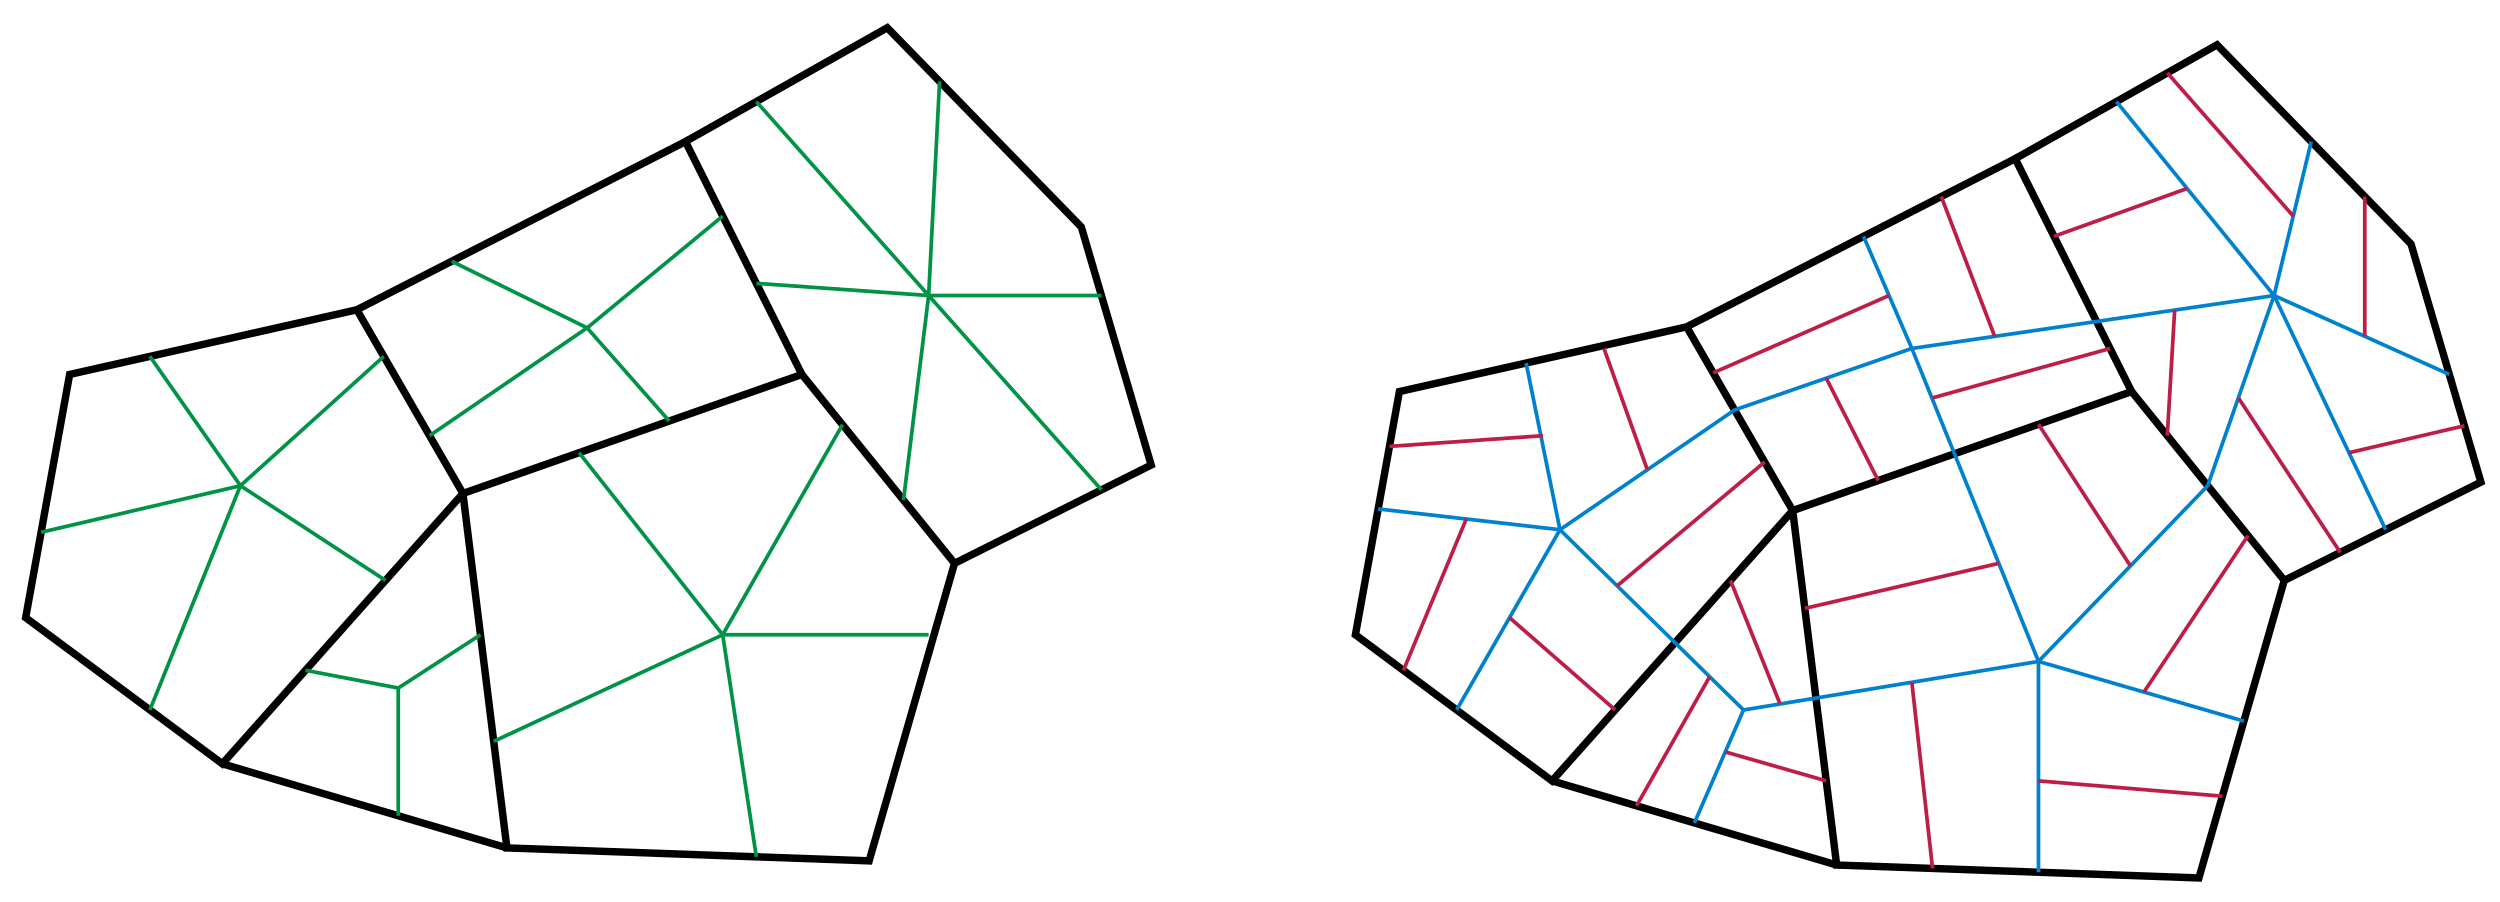 <?xml version="1.0" encoding="utf-8"?>
<!-- Generator: Adobe Illustrator 15.1.0, SVG Export Plug-In . SVG Version: 6.00 Build 0)  -->
<!DOCTYPE svg PUBLIC "-//W3C//DTD SVG 1.1//EN" "http://www.w3.org/Graphics/SVG/1.1/DTD/svg11.dtd">
<svg version="1.1" id="Layer_1" xmlns="http://www.w3.org/2000/svg" xmlns:xlink="http://www.w3.org/1999/xlink" x="0px" y="0px"
	 width="671px" height="242px" viewBox="0 0 671 242" enable-background="new 0 0 671 242" xml:space="preserve">
<polygon fill="none" stroke="#000000" stroke-width="2" stroke-miterlimit="10" points="124.25,132.444 215.222,100.5 
	256.194,151.194 233.278,231.056 136.056,227.583 "/>
<polyline fill="none" stroke="#000000" stroke-width="2" stroke-miterlimit="10" points="95.778,83.139 18.694,100.5 6.889,165.778 
	59.667,205 124.25,132.444 95.778,83.139 183.972,38 215.222,100.5 "/>
<line fill="none" stroke="#000000" stroke-width="2" stroke-miterlimit="10" x1="59.667" y1="205" x2="136.056" y2="227.583"/>
<polyline fill="none" stroke="#000000" stroke-width="2" stroke-miterlimit="10" points="256.194,151.194 308.972,124.806 
	290.222,60.917 238.139,7.444 183.972,38 "/>
<polygon fill="none" stroke="#000000" stroke-width="2" stroke-miterlimit="10" points="481.155,137.035 572.127,105.091 
	613.1,155.785 590.184,235.646 492.961,232.174 "/>
<polyline fill="none" stroke="#000000" stroke-width="2" stroke-miterlimit="10" points="452.684,87.729 375.6,105.091 
	363.794,170.369 416.572,209.591 481.155,137.035 452.684,87.729 540.877,42.591 572.127,105.091 "/>
<line fill="none" stroke="#000000" stroke-width="2" stroke-miterlimit="10" x1="416.572" y1="209.591" x2="492.961" y2="232.174"/>
<polyline fill="none" stroke="#000000" stroke-width="2" stroke-miterlimit="10" points="613.1,155.785 665.877,129.396 
	647.127,65.507 595.044,12.035 540.877,42.591 "/>
<polyline fill="none" stroke="#009246" stroke-miterlimit="10" points="40.225,95.651 64.528,130.361 103.003,95.651 "/>
<polyline fill="none" stroke="#009246" stroke-miterlimit="10" points="40.225,190.552 64.528,130.361 103.474,155.785 "/>
<line fill="none" stroke="#009246" stroke-miterlimit="10" x1="11.034" y1="142.857" x2="64.528" y2="130.361"/>
<polyline fill="none" stroke="#009246" stroke-miterlimit="10" points="115.296,116.938 157.583,88 121.221,70.117 "/>
<polyline fill="none" stroke="#009246" stroke-miterlimit="10" points="179.607,113.006 157.583,88 193.972,58 "/>
<polyline fill="none" stroke="#009246" stroke-miterlimit="10" points="203,76.056 249.25,79.319 203,27.266 "/>
<polyline fill="none" stroke="#009246" stroke-miterlimit="10" points="252.181,21.861 249.25,79.319 295.623,79.319 "/>
<polyline fill="none" stroke="#009246" stroke-miterlimit="10" points="295.623,131.48 249.25,79.319 242.494,134.243 "/>
<polyline fill="none" stroke="#009246" stroke-miterlimit="10" points="155.417,121.5 193.972,170.369 226.125,113.99 "/>
<polyline fill="none" stroke="#009246" stroke-miterlimit="10" points="249.25,170.369 193.972,170.369 203,229.975 "/>
<line fill="none" stroke="#009246" stroke-miterlimit="10" x1="193.972" y1="170.369" x2="132.506" y2="198.976"/>
<polyline fill="none" stroke="#009246" stroke-miterlimit="10" points="81.996,179.915 106.889,184.672 128.956,170.369 "/>
<line fill="none" stroke="#009246" stroke-miterlimit="10" x1="106.889" y1="184.672" x2="106.889" y2="218.96"/>
<polyline fill="none" stroke="#0081CD" stroke-miterlimit="10" points="369.899,136.609 418.694,142.179 467.961,190.552 
	547.127,177.521 513.139,93.527 610.361,79.319 620.334,38 "/>
<polyline fill="none" stroke="#0081CD" stroke-miterlimit="10" points="640.312,142.179 610.361,79.319 568.044,27.266 "/>
<polyline fill="none" stroke="#0081CD" stroke-miterlimit="10" points="657.396,100.5 610.361,79.319 592.551,130.361 
	547.127,177.521 602.262,193.555 "/>
<line fill="none" stroke="#0081CD" stroke-miterlimit="10" x1="547.127" y1="234.108" x2="547.127" y2="177.521"/>
<line fill="none" stroke="#0081CD" stroke-miterlimit="10" x1="454.767" y1="220.883" x2="467.961" y2="190.552"/>
<polyline fill="none" stroke="#0081CD" stroke-miterlimit="10" points="390.953,190.552 418.694,142.179 465.56,110.027 
	513.139,93.527 500.164,63.429 "/>
<line fill="none" stroke="#0081CD" stroke-miterlimit="10" x1="418.694" y1="142.179" x2="409.602" y2="97.433"/>
<line fill="none" stroke="#BC1E47" stroke-miterlimit="10" x1="464.466" y1="155.785" x2="477.763" y2="188.938"/>
<line fill="none" stroke="#BC1E47" stroke-miterlimit="10" x1="463.061" y1="201.816" x2="490.158" y2="209.591"/>
<line fill="none" stroke="#BC1E47" stroke-miterlimit="10" x1="518.696" y1="233.093" x2="513.139" y2="183.115"/>
<line fill="none" stroke="#BC1E47" stroke-miterlimit="10" x1="484.413" y1="163.29" x2="536.474" y2="151.194"/>
<line fill="none" stroke="#BC1E47" stroke-miterlimit="10" x1="504.112" y1="128.974" x2="490.158" y2="101.497"/>
<line fill="none" stroke="#BC1E47" stroke-miterlimit="10" x1="473.63" y1="124.002" x2="434.036" y2="157.242"/>
<line fill="none" stroke="#BC1E47" stroke-miterlimit="10" x1="405.161" y1="165.778" x2="433.52" y2="190.552"/>
<line fill="none" stroke="#BC1E47" stroke-miterlimit="10" x1="439.238" y1="216.291" x2="458.873" y2="181.629"/>
<line fill="none" stroke="#BC1E47" stroke-miterlimit="10" x1="547.127" y1="209.591" x2="596.479" y2="213.707"/>
<line fill="none" stroke="#BC1E47" stroke-miterlimit="10" x1="575.427" y1="185.75" x2="603.377" y2="143.756"/>
<line fill="none" stroke="#BC1E47" stroke-miterlimit="10" x1="571.803" y1="151.901" x2="547.127" y2="113.869"/>
<line fill="none" stroke="#BC1E47" stroke-miterlimit="10" x1="518.696" y1="106.781" x2="566.346" y2="93.527"/>
<line fill="none" stroke="#BC1E47" stroke-miterlimit="10" x1="583.678" y1="83.219" x2="581.702" y2="116.938"/>
<line fill="none" stroke="#BC1E47" stroke-miterlimit="10" x1="600.779" y1="106.781" x2="628.134" y2="148.268"/>
<line fill="none" stroke="#BC1E47" stroke-miterlimit="10" x1="630.459" y1="121.5" x2="661.439" y2="114.276"/>
<line fill="none" stroke="#BC1E47" stroke-miterlimit="10" x1="634.699" y1="90.279" x2="634.699" y2="52.748"/>
<line fill="none" stroke="#BC1E47" stroke-miterlimit="10" x1="615.507" y1="58" x2="581.702" y2="19.562"/>
<line fill="none" stroke="#BC1E47" stroke-miterlimit="10" x1="587.006" y1="50.59" x2="551.296" y2="63.429"/>
<line fill="none" stroke="#BC1E47" stroke-miterlimit="10" x1="535.368" y1="90.279" x2="521.031" y2="52.748"/>
<line fill="none" stroke="#BC1E47" stroke-miterlimit="10" x1="507.014" y1="79.319" x2="459.814" y2="100.079"/>
<line fill="none" stroke="#BC1E47" stroke-miterlimit="10" x1="442.146" y1="126.091" x2="430.5" y2="93.527"/>
<line fill="none" stroke="#BC1E47" stroke-miterlimit="10" x1="414.148" y1="116.938" x2="372.938" y2="119.806"/>
<line fill="none" stroke="#BC1E47" stroke-miterlimit="10" x1="393.543" y1="139.308" x2="376.673" y2="179.94"/>
</svg>
